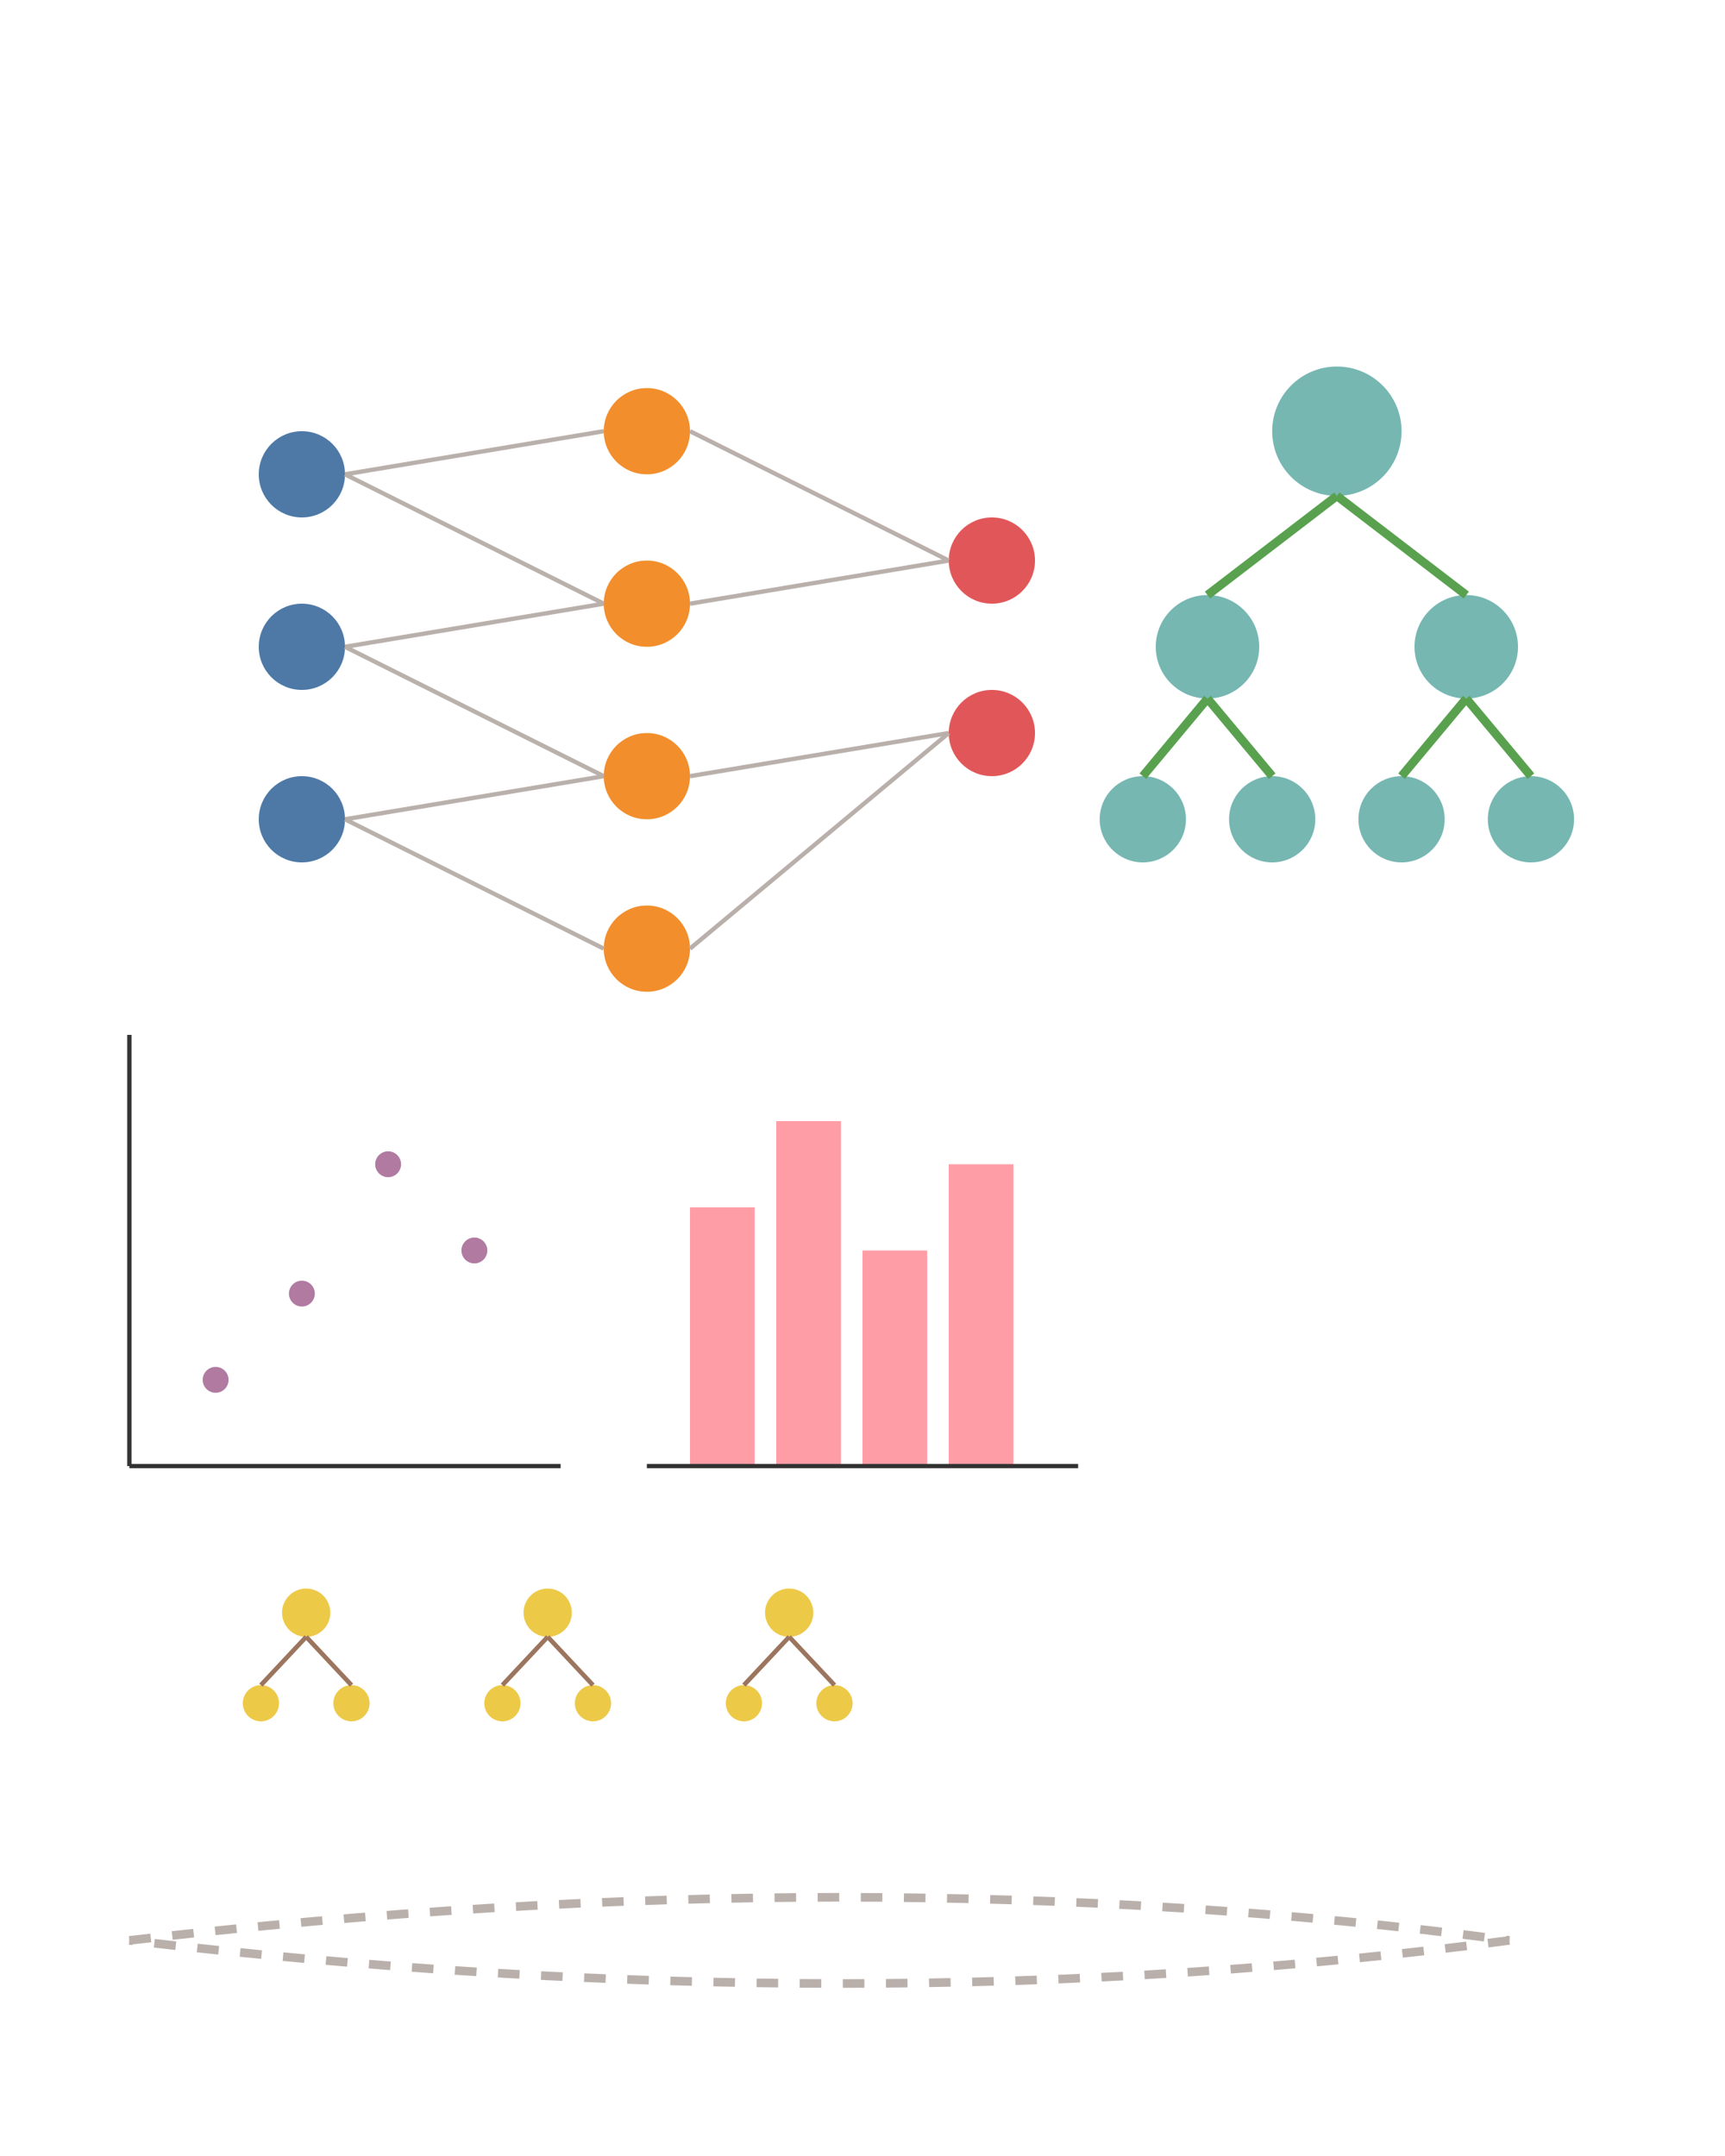 <?xml version="1.0" encoding="UTF-8" standalone="no"?>
<svg
   viewBox="0 0 400 500"
   version="1.1"
   id="svg144"
   sodipodi:docname="generic.svg"
   inkscape:version="1.2.2 (b0a8486541, 2022-12-01)"
   xmlns:inkscape="http://www.inkscape.org/namespaces/inkscape"
   xmlns:sodipodi="http://sodipodi.sourceforge.net/DTD/sodipodi-0.dtd"
   xmlns="http://www.w3.org/2000/svg"
   xmlns:svg="http://www.w3.org/2000/svg">
  <defs
     id="defs148">
    <rect
       x="34.109"
       y="27.783"
       width="194.3"
       height="36.168"
       id="rect1352" />
  </defs>
  <sodipodi:namedview
     id="namedview146"
     pagecolor="#ffffff"
     bordercolor="#000000"
     borderopacity="0.25"
     inkscape:showpageshadow="2"
     inkscape:pageopacity="0.0"
     inkscape:pagecheckerboard="0"
     inkscape:deskcolor="#d1d1d1"
     showgrid="false"
     inkscape:zoom="2.002"
     inkscape:cx="200.54945"
     inkscape:cy="250.4995"
     inkscape:window-width="3326"
     inkscape:window-height="1371"
     inkscape:window-x="2034"
     inkscape:window-y="32"
     inkscape:window-maximized="1"
     inkscape:current-layer="svg144" />
  <!-- Neural Network Section -->
  <g
     transform="translate(50,70)"
     id="g42">
    <!-- Layer 1 -->
    <circle
       cx="20"
       cy="40"
       r="10"
       fill="#4e79a7"
       id="circle2" />
    <circle
       cx="20"
       cy="80"
       r="10"
       fill="#4e79a7"
       id="circle4" />
    <circle
       cx="20"
       cy="120"
       r="10"
       fill="#4e79a7"
       id="circle6" />
    <!-- Layer 2 -->
    <circle
       cx="100"
       cy="30"
       r="10"
       fill="#f28e2b"
       id="circle8" />
    <circle
       cx="100"
       cy="70"
       r="10"
       fill="#f28e2b"
       id="circle10" />
    <circle
       cx="100"
       cy="110"
       r="10"
       fill="#f28e2b"
       id="circle12" />
    <circle
       cx="100"
       cy="150"
       r="10"
       fill="#f28e2b"
       id="circle14" />
    <!-- Layer 3 -->
    <circle
       cx="180"
       cy="60"
       r="10"
       fill="#e15759"
       id="circle16" />
    <circle
       cx="180"
       cy="100"
       r="10"
       fill="#e15759"
       id="circle18" />
    <!-- Neural Network Connections -->
    <g
       stroke="#bab0ab"
       stroke-width="1"
       id="g40">
      <!-- First to Second Layer -->
      <line
         x1="30"
         y1="40"
         x2="90"
         y2="30"
         id="line20" />
      <line
         x1="30"
         y1="40"
         x2="90"
         y2="70"
         id="line22" />
      <line
         x1="30"
         y1="80"
         x2="90"
         y2="70"
         id="line24" />
      <line
         x1="30"
         y1="80"
         x2="90"
         y2="110"
         id="line26" />
      <line
         x1="30"
         y1="120"
         x2="90"
         y2="110"
         id="line28" />
      <line
         x1="30"
         y1="120"
         x2="90"
         y2="150"
         id="line30" />
      <!-- Second to Third Layer -->
      <line
         x1="110"
         y1="30"
         x2="170"
         y2="60"
         id="line32" />
      <line
         x1="110"
         y1="70"
         x2="170"
         y2="60"
         id="line34" />
      <line
         x1="110"
         y1="110"
         x2="170"
         y2="100"
         id="line36" />
      <line
         x1="110"
         y1="150"
         x2="170"
         y2="100"
         id="line38" />
    </g>
  </g>
  <!-- Decision Tree Section -->
  <g
     transform="translate(250,70)"
     id="g70">
    <!-- Tree Nodes -->
    <circle
       cx="60"
       cy="30"
       r="15"
       fill="#76b7b2"
       id="circle44" />
    <circle
       cx="30"
       cy="80"
       r="12"
       fill="#76b7b2"
       id="circle46" />
    <circle
       cx="90"
       cy="80"
       r="12"
       fill="#76b7b2"
       id="circle48" />
    <circle
       cx="15"
       cy="120"
       r="10"
       fill="#76b7b2"
       id="circle50" />
    <circle
       cx="45"
       cy="120"
       r="10"
       fill="#76b7b2"
       id="circle52" />
    <circle
       cx="75"
       cy="120"
       r="10"
       fill="#76b7b2"
       id="circle54" />
    <circle
       cx="105"
       cy="120"
       r="10"
       fill="#76b7b2"
       id="circle56" />
    <!-- Tree Connections -->
    <line
       x1="60"
       y1="45"
       x2="30"
       y2="68"
       stroke="#59a14f"
       stroke-width="2"
       id="line58" />
    <line
       x1="60"
       y1="45"
       x2="90"
       y2="68"
       stroke="#59a14f"
       stroke-width="2"
       id="line60" />
    <line
       x1="30"
       y1="92"
       x2="15"
       y2="110"
       stroke="#59a14f"
       stroke-width="2"
       id="line62" />
    <line
       x1="30"
       y1="92"
       x2="45"
       y2="110"
       stroke="#59a14f"
       stroke-width="2"
       id="line64" />
    <line
       x1="90"
       y1="92"
       x2="75"
       y2="110"
       stroke="#59a14f"
       stroke-width="2"
       id="line66" />
    <line
       x1="90"
       y1="92"
       x2="105"
       y2="110"
       stroke="#59a14f"
       stroke-width="2"
       id="line68" />
  </g>
  <!-- Data Visualization Section -->
  <g
     transform="translate(30,240)"
     id="g98">
    <!-- Scatter Plot -->
    <g
       id="g84">
      <line
         x1="0"
         y1="100"
         x2="100"
         y2="100"
         stroke="#333333"
         stroke-width="1"
         id="line72" />
      <line
         x1="0"
         y1="100"
         x2="0"
         y2="0"
         stroke="#333333"
         stroke-width="1"
         id="line74" />
      <circle
         cx="20"
         cy="80"
         r="3"
         fill="#b07aa1"
         id="circle76" />
      <circle
         cx="40"
         cy="60"
         r="3"
         fill="#b07aa1"
         id="circle78" />
      <circle
         cx="60"
         cy="30"
         r="3"
         fill="#b07aa1"
         id="circle80" />
      <circle
         cx="80"
         cy="50"
         r="3"
         fill="#b07aa1"
         id="circle82" />
    </g>
    <!-- Bar Chart -->
    <g
       transform="translate(120)"
       id="g96">
      <rect
         x="10"
         y="40"
         width="15"
         height="60"
         fill="#ff9da7"
         id="rect86" />
      <rect
         x="30"
         y="20"
         width="15"
         height="80"
         fill="#ff9da7"
         id="rect88" />
      <rect
         x="50"
         y="50"
         width="15"
         height="50"
         fill="#ff9da7"
         id="rect90" />
      <rect
         x="70"
         y="30"
         width="15"
         height="70"
         fill="#ff9da7"
         id="rect92" />
      <line
         x1="0"
         y1="100"
         x2="100"
         y2="100"
         stroke="#333333"
         stroke-width="1"
         id="line94" />
    </g>
  </g>
  <!-- Random Forest Section -->
  <g
     transform="translate(50,360)"
     id="g138">
    <!-- Multiple Small Trees -->
    <g
       transform="scale(0.7)"
       id="g136">
      <!-- Tree 1 -->
      <g
         id="g110">
        <circle
           cx="30"
           cy="20"
           r="8"
           fill="#edc948"
           id="circle100" />
        <circle
           cx="15"
           cy="50"
           r="6"
           fill="#edc948"
           id="circle102" />
        <circle
           cx="45"
           cy="50"
           r="6"
           fill="#edc948"
           id="circle104" />
        <line
           x1="30"
           y1="28"
           x2="15"
           y2="44"
           stroke="#9c755f"
           stroke-width="1.5"
           id="line106" />
        <line
           x1="30"
           y1="28"
           x2="45"
           y2="44"
           stroke="#9c755f"
           stroke-width="1.5"
           id="line108" />
      </g>
      <!-- Tree 2 -->
      <g
         transform="translate(80)"
         id="g122">
        <circle
           cx="30"
           cy="20"
           r="8"
           fill="#edc948"
           id="circle112" />
        <circle
           cx="15"
           cy="50"
           r="6"
           fill="#edc948"
           id="circle114" />
        <circle
           cx="45"
           cy="50"
           r="6"
           fill="#edc948"
           id="circle116" />
        <line
           x1="30"
           y1="28"
           x2="15"
           y2="44"
           stroke="#9c755f"
           stroke-width="1.5"
           id="line118" />
        <line
           x1="30"
           y1="28"
           x2="45"
           y2="44"
           stroke="#9c755f"
           stroke-width="1.5"
           id="line120" />
      </g>
      <!-- Tree 3 -->
      <g
         transform="translate(160)"
         id="g134">
        <circle
           cx="30"
           cy="20"
           r="8"
           fill="#edc948"
           id="circle124" />
        <circle
           cx="15"
           cy="50"
           r="6"
           fill="#edc948"
           id="circle126" />
        <circle
           cx="45"
           cy="50"
           r="6"
           fill="#edc948"
           id="circle128" />
        <line
           x1="30"
           y1="28"
           x2="15"
           y2="44"
           stroke="#9c755f"
           stroke-width="1.5"
           id="line130" />
        <line
           x1="30"
           y1="28"
           x2="45"
           y2="44"
           stroke="#9c755f"
           stroke-width="1.5"
           id="line132" />
      </g>
    </g>
  </g>
  <!-- Data Flow Lines -->
  <path
     d="M30 450 Q200 430 350 450"
     stroke="#bab0ab"
     stroke-width="2"
     fill="none"
     stroke-dasharray="5,5"
     id="path140" />
  <path
     d="M350 450 Q200 470 30 450"
     stroke="#bab0ab"
     stroke-width="2"
     fill="none"
     stroke-dasharray="5,5"
     id="path142" />
</svg>
